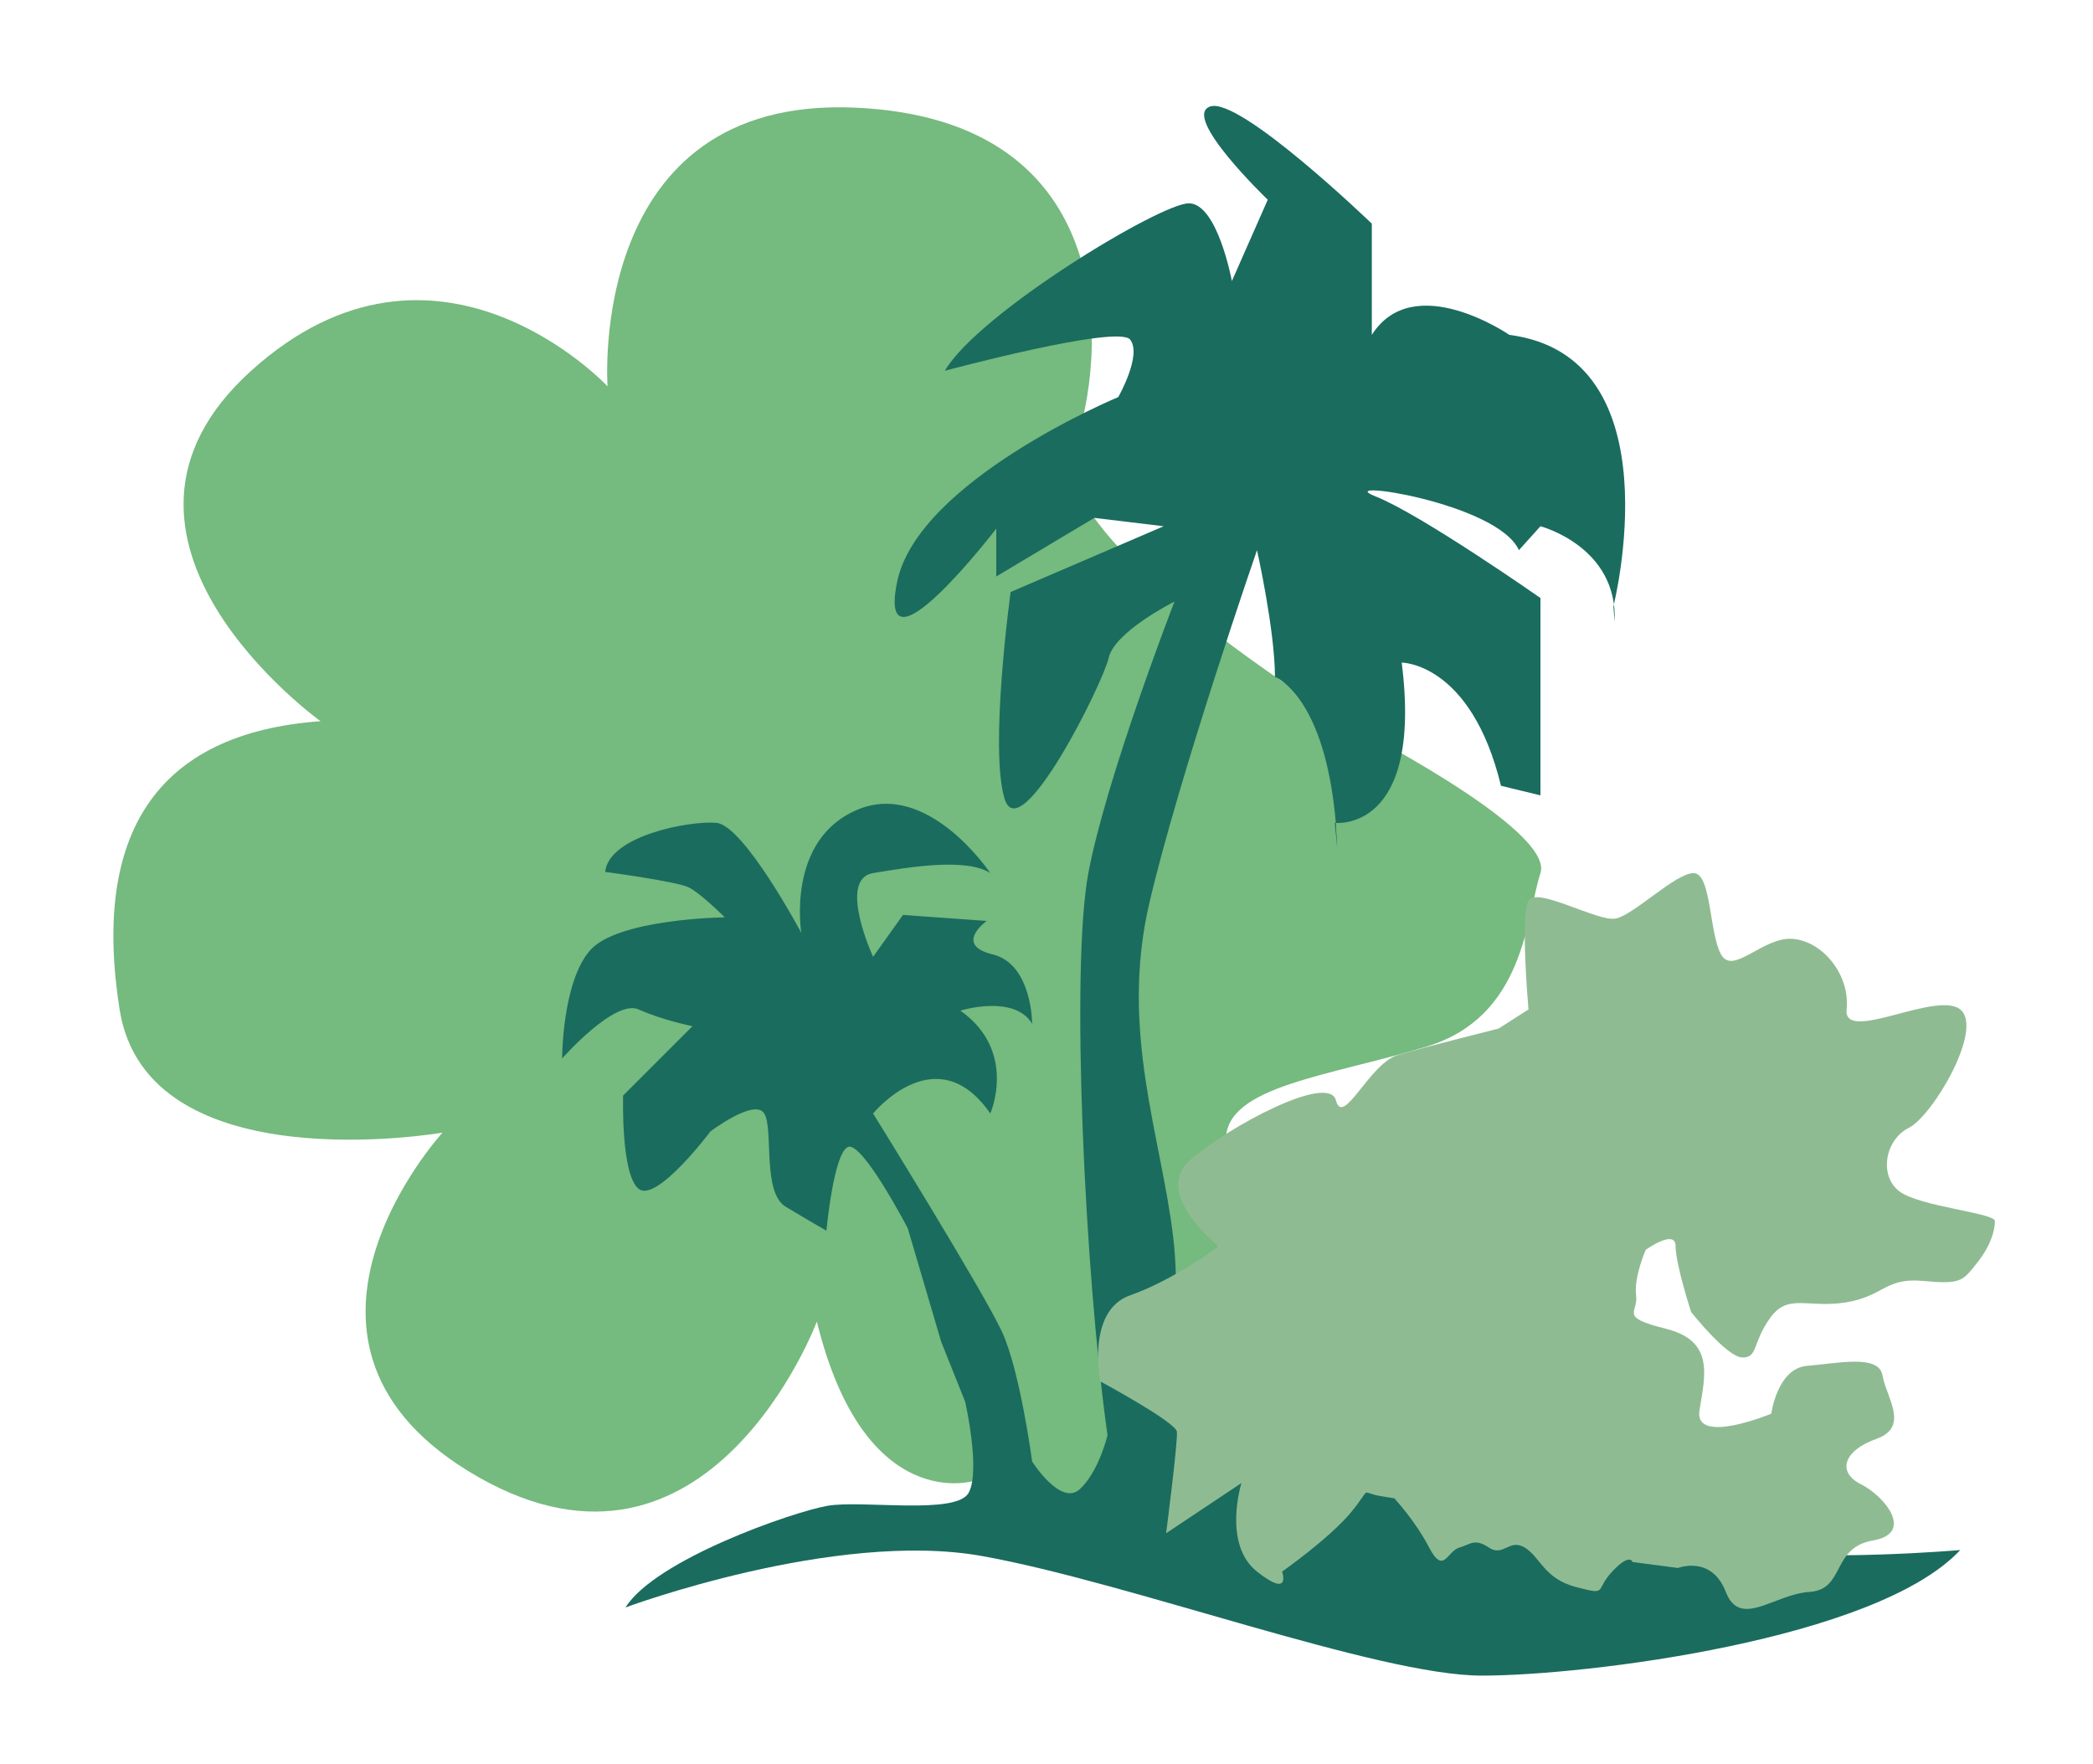 <?xml version="1.0" encoding="utf-8"?>
<!-- Generator: Adobe Illustrator 18.1.1, SVG Export Plug-In . SVG Version: 6.00 Build 0)  -->
<svg version="1.1" id="Calque_2" xmlns="http://www.w3.org/2000/svg" xmlns:xlink="http://www.w3.org/1999/xlink" x="0px" y="0px"
	 viewBox="0 0 175 147.5" enable-background="new 0 0 175 147.5" xml:space="preserve">
<path fill="#75BA7E" d="M68.3,110.5c0,0-9,24-28.3,13s-3-28.8-3-28.8S12.3,99,10,84.4s3-23.1,16.8-24.1c0,0-21.3-15.3-5.8-29.3
	s29.8,1.3,29.8,1.3S49,8,71.5,9s21,21,18.3,28.5s22.8,23,22.8,23S130,69.3,128.8,73s-1.3,12-9.5,14.5s-16.8,3.3-16.8,7.8
	s-3.1,33.5-3.1,33.5l-17.9-5C81.5,123.8,72.3,126.8,68.3,110.5z"/>
<path fill="#1A6C5E" d="M111.8,70.8c0-0.7-0.1-1.3-0.1-1.9c-0.9-10.8-5.1-12.3-5.1-12.3c0-3.9-1.5-10.6-1.5-10.6s-6.5,18.8-9,29.5
	s1,19.5,2,28s-1.8,20,3.3,19.3s34.8,5.8,43,6.8s19.5,0,19.5,0c-7,7.5-31.3,10.5-40,10.5s-29.5-7.8-41.8-10s-29.8,4.3-29.8,4.3
	c2.5-4,14-8,16.9-8.5s10.8,0.8,11.8-1.1c1-1.9-0.3-7.6-0.3-7.6l-2-5l-2.8-9.5c0,0-3.8-7.3-5-6.8s-1.8,7-1.8,7s-1.4-0.8-3.4-2
	s-1-6.5-1.8-7.8s-4.5,1.5-4.5,1.5s-4.5,6-6,4.8s-1.3-7.8-1.3-7.8l5.8-5.8c0,0-2.5-0.5-4.5-1.4S47,88.5,47,88.5s0-6.3,2.3-9
	s11.3-2.8,11.3-2.8s-2-2-3-2.5s-7-1.3-7-1.3c0.3-3,7-4.3,9.3-4.1S67,78,67,78s-1.3-7.8,4.7-10.3c5.9-2.5,11.1,5.3,11.1,5.3
	c-2-1.3-6.8-0.5-9.8,0s0,7,0,7l2.5-3.5l7,0.5c0,0-2.8,2,0.5,2.8s3.3,5.8,3.3,5.8c-1.5-2.5-6-1.1-6-1.1c4.8,3.4,2.5,8.6,2.5,8.6
	c-4.5-6.5-9.8,0-9.8,0s9.3,15,10.8,18.3s2.5,10.8,2.5,10.8s2.4,3.8,4,2.3s2.3-4.5,2.3-4.5C90.7,106.5,89.5,81,91,73
	s7.2-22.7,7.2-22.7s-5,2.5-5.5,4.7S85.3,71,84,66.8s0.5-17.3,0.5-17.3L97.3,44l-5.8-0.7l-8.2,4.9v-4c0,0-10,13-8.3,4.5
	s18.5-15.5,18.5-15.5s2-3.5,1-4.8S79,31,79,31c2.8-4.8,18-14,20.4-14s3.6,6.5,3.6,6.5l3-6.8c0,0-7.3-7-4.8-7.8s13.5,9.8,13.5,9.8V28
	c3.5-5.5,11.5,0,11.5,0c14,1.8,8.7,22.7,8.7,22.7L135,52c0.3-6.3-6.2-8-6.2-8l-1.8,2c-1.8-4-15.8-6-12-4.5s13.8,8.5,13.8,8.5v16.5
	l-3.3-0.8c-2.5-10.3-8.3-10.3-8.3-10.3c1.8,14.3-5.6,13.4-5.6,13.4"/>
<path fill="#8FBB93" d="M103.8,124l-6.3,4.2c0,0,1-7.7,0.9-8.5c-0.1-0.8-6.4-4.2-6.4-4.2s-1.2-5.9,2.5-7.2s7.4-4.1,7.4-4.1
	s-5.6-4.4-2.4-7.2s11.6-7.3,12.2-5c0.6,2.3,2.8-3.1,5.2-3.8c2.4-0.7,8.4-2.2,8.4-2.2l2.5-1.6c0,0-0.7-7.9,0-9.1
	c0.7-1.2,5.8,1.8,7.3,1.5s5-3.8,6.5-3.8s1.3,5,2.3,6.8s3.5-1.5,6-1.3s4.8,3,4.5,5.9s7.5-1.6,9.5,0s-2.3,8.9-4.3,9.9s-2.5,4-0.8,5.3
	s8,1.8,8,2.5s-0.3,2-1.5,3.5s-1.3,1.8-4.5,1.5s-3.3,1.3-6.5,1.8s-4.8-0.8-6.3,1.3s-1,3.3-2.3,3.3s-4.3-3.8-4.3-3.8s-1.3-4-1.3-5.5
	s-2.5,0.3-2.5,0.3s-1,2.3-0.8,3.8s-1.5,1.8,2.5,2.8s3.3,3.8,2.8,6.8s6,0.3,6,0.3s0.5-3.8,3-4s6-1,6.3,0.8s2.3,4.3-0.5,5.3
	s-3.3,2.8-1.3,3.8s4.5,4.1,1,4.7c-3.5,0.6-2.3,4.1-5.3,4.3s-5.8,3.1-7,0s-4-2-4-2l-3.8-0.5c0,0-0.2-0.8-1.7,0.8s-0.3,2-3,1.3
	s-3-2.5-4.3-3.3s-1.8,0.8-3,0s-1.5-0.3-2.5,0s-1.3,2.3-2.5,0s-2.9-4.1-2.9-4.1s0.8,0.1-1.1-0.2c-1.9-0.3-0.7-0.9-2.5,1.3
	s-5.8,5-5.8,5s0.8,2.3-2.1,0S103.8,124,103.8,124z"/>
</svg>
